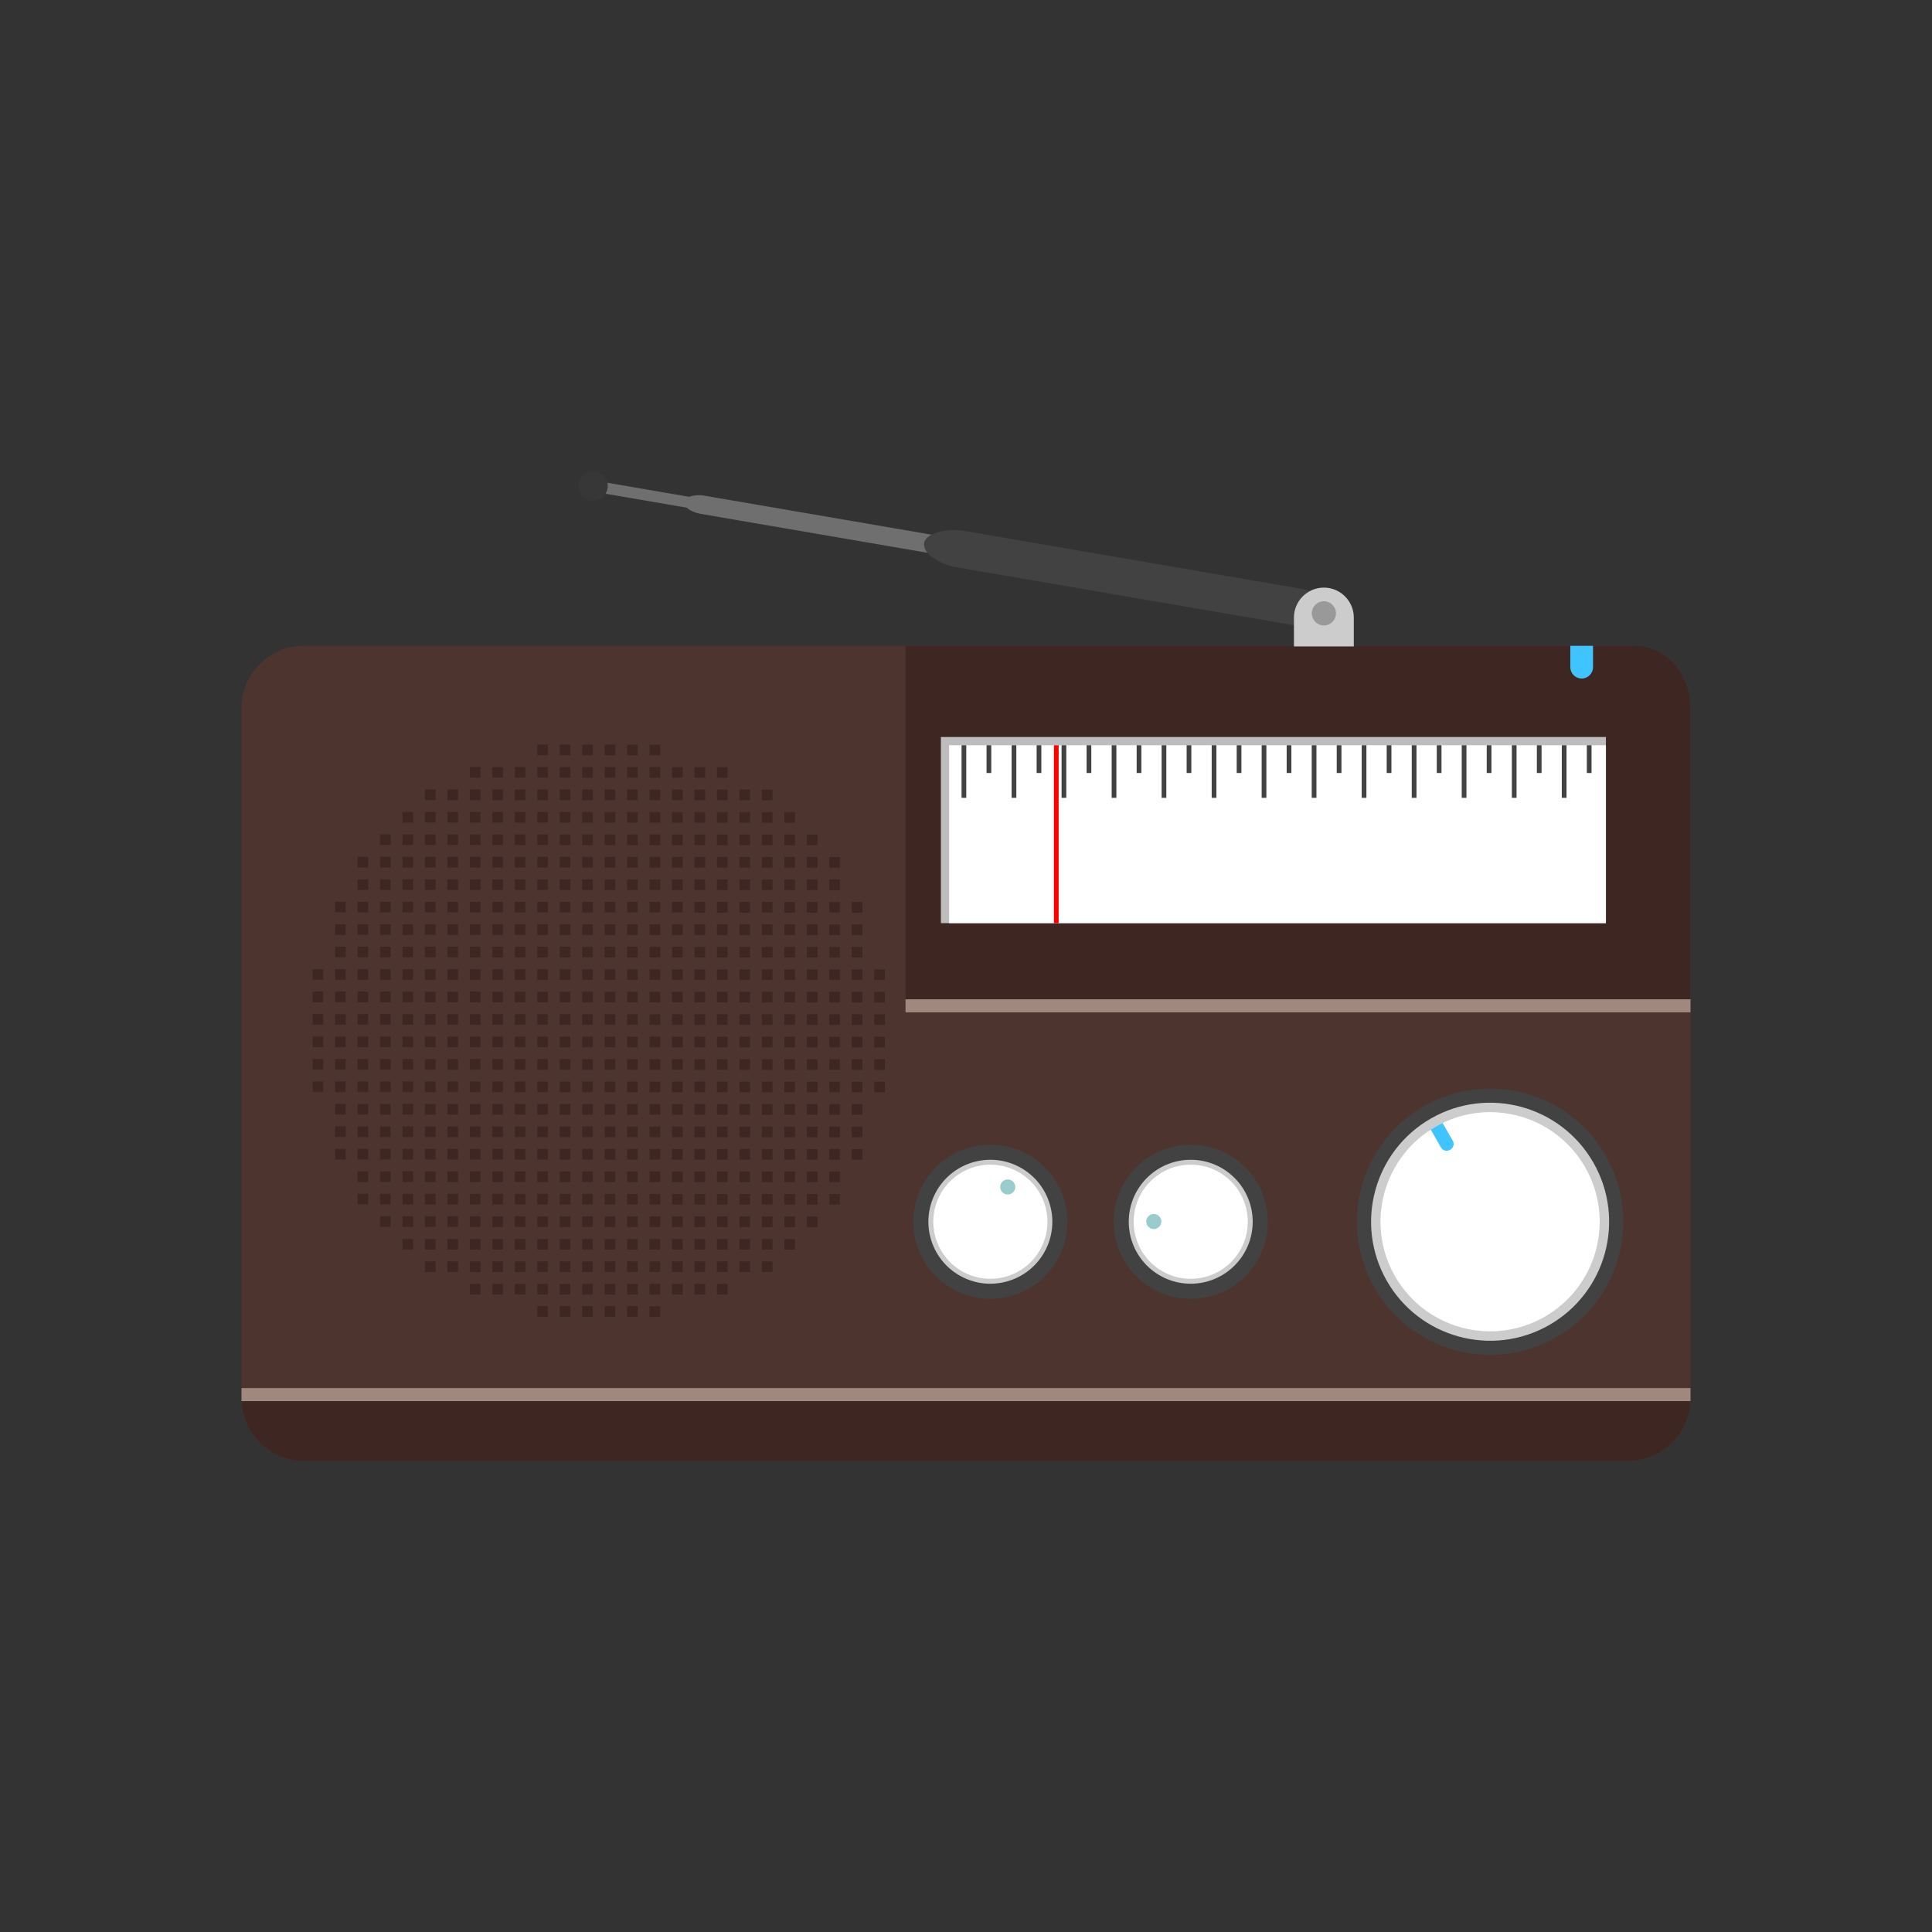 <?xml version="1.0" encoding="UTF-8"?>
<!DOCTYPE svg PUBLIC "-//W3C//DTD SVG 1.1//EN" "http://www.w3.org/Graphics/SVG/1.1/DTD/svg11.dtd">
<!-- Creator: CorelDRAW -->
<svg xmlns="http://www.w3.org/2000/svg" xml:space="preserve" width="2048px" height="2048px" style="shape-rendering:geometricPrecision; text-rendering:geometricPrecision; image-rendering:optimizeQuality; fill-rule:evenodd; clip-rule:evenodd"
viewBox="0 0 2048 2048"
 xmlns:xlink="http://www.w3.org/1999/xlink">
 <rect x="0" y="0" width="2048" height="2048" fill="#333333" stroke="none"/>
 <defs>
  <style type="text/css">
   <![CDATA[
    .fil0 {fill:none}
    .fil14 {fill:#373737}
    .fil2 {fill:#3E2723}
    .fil3 {fill:#40C4FF}
    .fil4 {fill:#424242}
    .fil1 {fill:#4E342E}
    .fil13 {fill:#6F6F6F}
    .fil15 {fill:#999999}
    .fil11 {fill:#99CCCC}
    .fil10 {fill:#A1887F}
    .fil7 {fill:#BDBDBD}
    .fil5 {fill:#CCCCCC}
    .fil6 {fill:white}
    .fil12 {fill:#3E2723;fill-rule:nonzero}
    .fil9 {fill:#424242;fill-rule:nonzero}
    .fil8 {fill:red;fill-rule:nonzero}
   ]]>
  </style>
 </defs>
 <g id="Layer_x0020_1">
  <rect class="fil0" width="2048" height="2048"/>
  <rect class="fil0" x="255.999" y="255.999" width="1536" height="1536"/>
  <path class="fil1" d="M322.003 684.564l1403.99 0c18.183,0 34.693,7.417 46.641,19.365 11.947,11.947 19.364,28.457 19.364,46.641l0 731.989c0,18.184 -7.417,34.695 -19.364,46.642 -11.948,11.948 -28.457,19.365 -46.641,19.365l-1403.99 0c-18.185,0 -34.694,-7.417 -46.639,-19.365 -11.947,-11.947 -19.364,-28.457 -19.364,-46.642l0 -731.989c0,-18.183 7.417,-34.694 19.364,-46.641 11.946,-11.948 28.454,-19.365 46.639,-19.365z"/>
  <path class="fil2" d="M1791.95 1485.25c-0.692,17.12 -7.955,32.597 -19.31,43.952 -11.948,11.948 -28.457,19.365 -46.641,19.365l-1403.99 0c-18.185,0 -34.694,-7.417 -46.639,-19.365 -11.355,-11.355 -18.618,-26.832 -19.31,-43.952l1535.89 0z"/>
  <path class="fil2" d="M959.907 684.564l772.873 0c16.315,0 31.127,7.417 41.848,19.365 10.719,11.947 17.374,28.457 17.374,46.641l0 308.743 -832.094 0 0 -374.749z"/>
  <path class="fil3" d="M1664.61 684.564l24.073 0 0 22.66c0,6.62 -5.417,12.035 -12.037,12.035l0 0c-6.62,0 -12.037,-5.415 -12.037,-12.035l0 -22.66z"/>
  <path class="fil4" d="M1443.42 1257.84c9.911,-36.211 33.6,-66.757 66.219,-85.359 32.617,-18.601 70.969,-23.439 107.182,-13.528 36.209,9.909 66.757,33.6 85.358,66.216 18.601,32.617 23.438,70.97 13.528,107.18 -9.908,36.211 -33.599,66.758 -66.216,85.359 -32.617,18.602 -70.969,23.438 -107.182,13.53 -36.21,-9.909 -66.757,-33.599 -85.358,-66.216 -18.602,-32.618 -23.439,-70.97 -13.531,-107.182z"/>
  <path class="fil5" d="M1457.89 1261.8c8.522,-31.141 28.923,-59.034 59.181,-76.29 30.258,-17.256 64.651,-20.613 95.791,-12.091 31.14,8.522 59.033,28.923 76.289,59.18 17.257,30.259 20.613,64.652 12.092,95.792 -8.522,31.14 -28.923,59.033 -59.18,76.289 -30.258,17.256 -64.652,20.613 -95.792,12.091 -31.14,-8.52 -59.033,-28.922 -76.289,-59.179 -17.256,-30.259 -20.613,-64.652 -12.092,-95.792z"/>
  <path class="fil6" d="M1467.53 1264.44c-8.159,29.818 -4.183,61.342 11.133,88.2 15.318,26.858 40.424,46.329 70.243,54.489 29.817,8.158 61.341,4.183 88.199,-11.133 26.858,-15.318 46.33,-40.426 54.489,-70.243 8.158,-29.817 4.185,-61.341 -11.132,-88.199 -15.318,-26.857 -40.426,-46.329 -70.243,-54.489 -29.817,-8.159 -61.341,-4.185 -88.199,11.132 -26.858,15.318 -46.33,40.426 -54.49,70.243z"/>
  <path class="fil3" d="M1529.24 1190.41c-2.44,1.175 -4.848,2.437 -7.219,3.789 -1.812,1.033 -3.589,2.114 -5.333,3.235l10.824 18.979c1.861,3.265 6.054,4.413 9.319,2.55l0.626 -0.357c3.265,-1.861 4.411,-6.054 2.55,-9.319l-10.767 -18.878z"/>
  <rect class="fil7" x="997.388" y="781.248" width="704.947" height="197.327"/>
  <rect class="fil6" x="1006.12" y="789.975" width="696.22" height="188.6"/>
  <polygon class="fil8" points="1122.2,789.975 1122.2,978.575 1117.2,978.575 1117.2,789.975 "/>
  <polygon class="fil9" points="1024.28,789.975 1024.28,845.744 1019.28,845.744 1019.28,789.975 "/>
  <polygon class="fil9" points="1050.79,789.975 1050.79,819.409 1045.79,819.409 1045.79,789.975 "/>
  <polygon class="fil9" points="1077.36,789.975 1077.36,845.744 1072.36,845.744 1072.36,789.975 "/>
  <polygon class="fil9" points="1103.87,789.975 1103.87,819.409 1098.87,819.409 1098.87,789.975 "/>
  <polygon class="fil9" points="1130.32,789.975 1130.32,845.744 1125.32,845.744 1125.32,789.975 "/>
  <polygon class="fil9" points="1156.84,789.975 1156.84,819.409 1151.84,819.409 1151.84,789.975 "/>
  <polygon class="fil9" points="1183.4,789.975 1183.4,845.744 1178.4,845.744 1178.4,789.975 "/>
  <line class="fil0" x1="1286.94" y1="789.975" x2="1286.94" y2= "845.744" />
  <polygon class="fil9" points="1289.44,789.975 1289.44,845.744 1284.44,845.744 1284.44,789.975 "/>
  <line class="fil0" x1="1392.98" y1="789.975" x2="1392.98" y2= "845.744" />
  <polygon class="fil9" points="1395.48,789.975 1395.48,845.744 1390.48,845.744 1390.48,789.975 "/>
  <line class="fil0" x1="1499.02" y1="789.975" x2="1499.02" y2= "845.744" />
  <polygon class="fil9" points="1501.52,789.975 1501.52,845.744 1496.52,845.744 1496.52,789.975 "/>
  <polygon class="fil9" points="1209.91,789.975 1209.91,819.409 1204.91,819.409 1204.91,789.975 "/>
  <line class="fil0" x1="1313.45" y1="789.975" x2="1313.45" y2= "819.409" />
  <polygon class="fil9" points="1315.95,789.975 1315.95,819.409 1310.95,819.409 1310.95,789.975 "/>
  <line class="fil0" x1="1419.49" y1="789.975" x2="1419.49" y2= "819.409" />
  <polygon class="fil9" points="1422,789.975 1422,819.409 1416.99,819.409 1416.99,789.975 "/>
  <line class="fil0" x1="1525.54" y1="789.975" x2="1525.54" y2= "819.409" />
  <polygon class="fil9" points="1528.04,789.975 1528.04,819.409 1523.04,819.409 1523.04,789.975 "/>
  <line class="fil0" x1="1233.86" y1="789.975" x2="1233.86" y2= "845.744" />
  <polygon class="fil9" points="1236.36,789.975 1236.36,845.744 1231.36,845.744 1231.36,789.975 "/>
  <line class="fil0" x1="1339.91" y1="789.975" x2="1339.91" y2= "845.744" />
  <polygon class="fil9" points="1342.41,789.975 1342.41,845.744 1337.41,845.744 1337.41,789.975 "/>
  <line class="fil0" x1="1445.95" y1="789.975" x2="1445.95" y2= "845.744" />
  <polygon class="fil9" points="1448.45,789.975 1448.45,845.744 1443.45,845.744 1443.45,789.975 "/>
  <polygon class="fil9" points="1554.49,789.975 1554.49,845.744 1549.49,845.744 1549.49,789.975 "/>
  <line class="fil0" x1="1260.38" y1="789.975" x2="1260.38" y2= "819.409" />
  <polygon class="fil9" points="1262.88,789.975 1262.88,819.409 1257.88,819.409 1257.88,789.975 "/>
  <line class="fil0" x1="1366.42" y1="789.975" x2="1366.42" y2= "819.409" />
  <polygon class="fil9" points="1368.92,789.975 1368.92,819.409 1363.92,819.409 1363.92,789.975 "/>
  <line class="fil0" x1="1472.46" y1="789.975" x2="1472.46" y2= "819.409" />
  <polygon class="fil9" points="1474.96,789.975 1474.96,819.409 1469.96,819.409 1469.96,789.975 "/>
  <line class="fil0" x1="1578.5" y1="789.975" x2="1578.5" y2= "819.409" />
  <polygon class="fil9" points="1581,789.975 1581,819.409 1576,819.409 1576,789.975 "/>
  <line class="fil0" x1="1605.11" y1="789.975" x2="1605.11" y2= "845.744" />
  <polygon class="fil9" points="1607.61,789.975 1607.61,845.744 1602.61,845.744 1602.61,789.975 "/>
  <line class="fil0" x1="1631.63" y1="789.975" x2="1631.63" y2= "819.409" />
  <polygon class="fil9" points="1634.13,789.975 1634.13,819.409 1629.13,819.409 1629.13,789.975 "/>
  <line class="fil0" x1="1658.08" y1="789.975" x2="1658.08" y2= "845.744" />
  <polygon class="fil9" points="1660.58,789.975 1660.58,845.744 1655.58,845.744 1655.58,789.975 "/>
  <line class="fil0" x1="1684.59" y1="789.975" x2="1684.59" y2= "819.409" />
  <polygon class="fil9" points="1687.09,789.975 1687.09,819.409 1682.09,819.409 1682.09,789.975 "/>
  <rect class="fil10" x="959.907" y="1059.31" width="832.094" height="13.819"/>
  <path class="fil4" d="M1204.46 1237.33c15.358,-15.359 36.037,-23.929 57.761,-23.929 21.725,0 42.404,8.57 57.762,23.929 15.358,15.358 23.928,36.038 23.928,57.761 0,21.724 -8.569,42.403 -23.927,57.762 -15.359,15.36 -36.038,23.928 -57.763,23.928 -21.724,0 -42.404,-8.569 -57.762,-23.928 -15.358,-15.359 -23.927,-36.038 -23.927,-57.762 0,-21.724 8.569,-42.403 23.928,-57.761z"/>
  <path class="fil5" d="M1215.77 1248.65c11.887,-11.888 28.311,-19.242 46.448,-19.242 18.138,0 34.561,7.355 46.449,19.242 11.887,11.887 19.241,28.311 19.241,46.448 0,18.138 -7.355,34.561 -19.241,46.449 -11.888,11.888 -28.311,19.241 -46.449,19.241 -18.137,0 -34.561,-7.354 -46.448,-19.241 -11.888,-11.888 -19.241,-28.311 -19.241,-46.449 0,-18.137 7.354,-34.561 19.241,-46.448z"/>
  <path class="fil6" d="M1219.45 1252.33c-11.382,11.382 -17.716,26.667 -17.716,42.768 0,16.1 6.334,31.383 17.716,42.767 11.382,11.382 26.667,17.716 42.768,17.716 16.1,0 31.384,-6.334 42.767,-17.716 11.381,-11.383 17.716,-26.667 17.716,-42.767 0,-16.101 -6.334,-31.386 -17.716,-42.768 -11.382,-11.382 -26.667,-17.716 -42.767,-17.716 -16.101,0 -31.386,6.334 -42.768,17.716z"/>
  <circle class="fil11" cx="1223.07" cy="1294.87" r="8.001"/>
  <path class="fil4" d="M992.063 1237.33c15.358,-15.359 36.037,-23.929 57.761,-23.929 21.725,0 42.404,8.57 57.762,23.929 15.358,15.358 23.928,36.038 23.928,57.761 0,21.724 -8.569,42.403 -23.927,57.762 -15.359,15.36 -36.038,23.928 -57.763,23.928 -21.724,0 -42.404,-8.569 -57.762,-23.928 -15.358,-15.359 -23.927,-36.038 -23.927,-57.762 0,-21.724 8.569,-42.403 23.928,-57.761z"/>
  <path class="fil5" d="M1112.03 1273.99c5.401,15.92 4.73,33.902 -3.294,50.169 -8.026,16.266 -21.887,27.741 -37.807,33.142 -15.92,5.401 -33.902,4.729 -50.169,-3.295 -16.266,-8.026 -27.741,-21.886 -33.142,-37.806 -5.401,-15.92 -4.73,-33.902 3.295,-50.169 8.024,-16.266 21.886,-27.742 37.806,-33.143 15.92,-5.401 33.902,-4.729 50.169,3.295 16.266,8.026 27.741,21.887 33.142,37.807z"/>
  <path class="fil6" d="M1107.1 1275.66c-5.172,-15.243 -16.077,-27.686 -30.516,-34.809 -14.438,-7.123 -30.947,-8.205 -46.192,-3.034 -15.243,5.172 -27.686,16.077 -34.809,30.515 -7.123,14.439 -8.205,30.948 -3.033,46.192 5.172,15.243 16.076,27.686 30.515,34.809 14.438,7.123 30.947,8.206 46.192,3.034 15.243,-5.171 27.686,-16.076 34.809,-30.515 7.123,-14.438 8.205,-30.947 3.034,-46.192z"/>
  <circle class="fil11" transform="matrix(-0.745 1.51 -1.51 -0.745 1068.25 1258.24)" r="4.75"/>
  <rect class="fil10" x="255.999" y="1471.43" width="1536" height="13.819"/>
  <path class="fil12" d="M688.563 1396.06l0 0 0 -11.316 11.319 0 0 11.316 -11.319 0zm238.135 -368.511l0 0 11.315 0 0 11.315 -11.315 0 0 -11.315zm0 23.816l0 0 11.315 0 0 11.315 -11.315 0 0 -11.315zm0 23.803l0 0 11.315 0 0 11.328 -11.315 0 0 -11.328zm0 23.819l0 0 11.315 0 0 11.313 -11.315 0 0 -11.313zm0 23.813l0 0 11.315 0 0 11.306 -11.315 0 0 -11.306zm0 23.829l0 0 11.315 0 0 11.306 -11.315 0 0 -11.306zm-23.817 -190.506l0 0 11.315 0 0 11.306 -11.315 0 0 -11.306zm0 23.803l0 0 11.315 0 0 11.319 -11.315 0 0 -11.319zm0 23.806l0 0 11.315 0 0 11.329 -11.315 0 0 -11.329zm0 23.817l0 0 11.315 0 0 11.315 -11.315 0 0 -11.315zm0 23.816l0 0 11.315 0 0 11.315 -11.315 0 0 -11.315zm0 23.803l0 0 11.315 0 0 11.328 -11.315 0 0 -11.328zm0 23.819l0 0 11.315 0 0 11.313 -11.315 0 0 -11.313zm0 23.813l0 0 11.315 0 0 11.306 -11.315 0 0 -11.306zm0 23.829l0 0 11.315 0 0 11.306 -11.315 0 0 -11.306zm0 23.806l0 0 11.315 0 0 11.315 -11.315 0 0 -11.315zm0 23.803l0 0 11.315 0 0 11.329 -11.315 0 0 -11.329zm0 23.817l0 0 11.315 0 0 11.315 -11.315 0 0 -11.315zm-452.451 119.071l0 0 11.322 0 0 11.315 -11.322 0 0 -11.315zm23.817 0l0 0 11.315 0 0 11.315 -11.315 0 0 -11.315zm23.816 0l0 0 11.309 0 0 11.315 -11.309 0 0 -11.315zm23.81 0l0 0 11.319 0 0 11.315 -11.319 0 0 -11.315zm23.81 0l0 0 11.321 0 0 11.315 -11.321 0 0 -11.315zm23.819 0l0 0 11.315 0 0 11.315 -11.315 0 0 -11.315zm23.809 0l0 0 11.316 0 0 11.315 -11.316 0 0 -11.315zm23.817 0l0 0 11.315 0 0 11.315 -11.315 0 0 -11.315zm23.81 0l0 0 11.315 0 0 11.315 -11.315 0 0 -11.315zm23.809 0l0 0 11.322 0 0 11.315 -11.322 0 0 -11.315zm23.817 0l0 0 11.319 0 0 11.315 -11.319 0 0 -11.315zm23.819 0l0 0 11.308 0 0 11.315 -11.308 0 0 -11.315zm23.809 0l0 0 11.316 0 0 11.315 -11.316 0 0 -11.315zm23.81 0l0 0 11.322 0 0 11.315 -11.322 0 0 -11.315zm23.817 0l0 0 11.315 0 0 11.315 -11.315 0 0 -11.315zm23.809 0l0 0 11.319 0 0 11.315 -11.319 0 0 -11.315zm35.132 -12.517l0 0 -11.313 0 0 -11.298 11.313 0 0 11.298zm-23.813 0l0 0 -11.319 0 0 -11.298 11.319 0 0 11.298zm-23.812 0l0 0 -11.315 0 0 -11.298 11.315 0 0 11.298zm-23.81 0l0 0 -11.322 0 0 -11.298 11.322 0 0 11.298zm-23.816 0l0 0 -11.316 0 0 -11.298 11.316 0 0 11.298zm-23.817 0l0 0 -11.308 0 0 -11.298 11.308 0 0 11.298zm-23.809 0l0 0 -11.319 0 0 -11.298 11.319 0 0 11.298zm-23.813 0l0 0 -11.322 0 0 -11.298 11.322 0 0 11.298zm-23.816 0l0 0 -11.315 0 0 -11.298 11.315 0 0 11.298zm-23.81 0l0 0 -11.315 0 0 -11.298 11.315 0 0 11.298zm-23.816 0l0 0 -11.316 0 0 -11.298 11.316 0 0 11.298zm-23.81 0l0 0 -11.315 0 0 -11.298 11.315 0 0 11.298zm-23.813 0l0 0 -11.321 0 0 -11.298 11.321 0 0 11.298zm-23.812 0l0 0 -11.319 0 0 -11.298 11.319 0 0 11.298zm-23.819 0l0 0 -11.309 0 0 -11.298 11.309 0 0 11.298zm-23.81 0l0 0 -11.315 0 0 -11.298 11.315 0 0 11.298zm-23.81 0l0 0 -11.322 0 0 -11.298 11.322 0 0 11.298zm-23.816 0l0 0 -11.315 0 0 -11.298 11.315 0 0 11.298zm60.126 36.333l0 0 11.309 0 0 11.315 -11.309 0 0 -11.315zm23.81 0l0 0 11.319 0 0 11.315 -11.319 0 0 -11.315zm23.81 0l0 0 11.321 0 0 11.315 -11.321 0 0 -11.315zm23.819 0l0 0 11.315 0 0 11.315 -11.315 0 0 -11.315zm23.809 0l0 0 11.316 0 0 11.315 -11.316 0 0 -11.315zm23.817 0l0 0 11.315 0 0 11.315 -11.315 0 0 -11.315zm23.81 0l0 0 11.315 0 0 11.315 -11.315 0 0 -11.315zm23.809 0l0 0 11.322 0 0 11.315 -11.322 0 0 -11.315zm23.817 0l0 0 11.319 0 0 11.315 -11.319 0 0 -11.315zm23.819 0l0 0 11.308 0 0 11.315 -11.308 0 0 -11.315zm23.809 0l0 0 11.316 0 0 11.315 -11.316 0 0 -11.315zm23.81 0l0 0 11.322 0 0 11.315 -11.322 0 0 -11.315zm119.065 -452.464l0 0 11.322 0 0 11.329 -11.322 0 0 -11.329zm0 23.83l0 0 11.322 0 0 11.302 -11.322 0 0 -11.302zm0 23.816l0 0 11.322 0 0 11.306 -11.322 0 0 -11.306zm0 23.803l0 0 11.322 0 0 11.319 -11.322 0 0 -11.319zm0 23.806l0 0 11.322 0 0 11.329 -11.322 0 0 -11.329zm0 23.817l0 0 11.322 0 0 11.315 -11.322 0 0 -11.315zm0 23.816l0 0 11.322 0 0 11.315 -11.322 0 0 -11.315zm0 23.803l0 0 11.322 0 0 11.328 -11.322 0 0 -11.328zm0 23.819l0 0 11.322 0 0 11.313 -11.322 0 0 -11.313zm0 23.813l0 0 11.322 0 0 11.306 -11.322 0 0 -11.306zm0 23.829l0 0 11.322 0 0 11.306 -11.322 0 0 -11.306zm0 23.806l0 0 11.322 0 0 11.315 -11.322 0 0 -11.315zm0 23.803l0 0 11.322 0 0 11.329 -11.322 0 0 -11.329zm0 23.817l0 0 11.322 0 0 11.315 -11.322 0 0 -11.315zm0 23.816l0 0 11.322 0 0 11.315 -11.322 0 0 -11.315zm0 23.806l0 0 11.322 0 0 11.324 -11.322 0 0 -11.324zm-23.81 -381.003l0 0 11.315 0 0 11.315 -11.315 0 0 -11.315zm0 23.803l0 0 11.315 0 0 11.329 -11.315 0 0 -11.329zm0 23.83l0 0 11.315 0 0 11.302 -11.315 0 0 -11.302zm0 23.816l0 0 11.315 0 0 11.306 -11.315 0 0 -11.306zm0 23.803l0 0 11.315 0 0 11.319 -11.315 0 0 -11.319zm0 23.806l0 0 11.315 0 0 11.329 -11.315 0 0 -11.329zm0 23.817l0 0 11.315 0 0 11.315 -11.315 0 0 -11.315zm0 23.816l0 0 11.315 0 0 11.315 -11.315 0 0 -11.315zm0 23.803l0 0 11.315 0 0 11.328 -11.315 0 0 -11.328zm0 23.819l0 0 11.315 0 0 11.313 -11.315 0 0 -11.313zm0 23.813l0 0 11.315 0 0 11.306 -11.315 0 0 -11.306zm0 23.829l0 0 11.315 0 0 11.306 -11.315 0 0 -11.306zm0 23.806l0 0 11.315 0 0 11.315 -11.315 0 0 -11.315zm0 23.803l0 0 11.315 0 0 11.329 -11.315 0 0 -11.329zm0 23.817l0 0 11.315 0 0 11.315 -11.315 0 0 -11.315zm0 23.816l0 0 11.315 0 0 11.315 -11.315 0 0 -11.315zm0 23.806l0 0 11.315 0 0 11.324 -11.315 0 0 -11.324zm11.315 23.812l0 0 0 11.319 -11.315 0 0 -11.319 11.315 0zm-35.125 -428.618l0 0 11.313 0 0 11.302 -11.313 0 0 -11.302zm0 23.803l0 0 11.313 0 0 11.315 -11.313 0 0 -11.315zm0 23.803l0 0 11.313 0 0 11.329 -11.313 0 0 -11.329zm0 23.83l0 0 11.313 0 0 11.302 -11.313 0 0 -11.302zm0 23.816l0 0 11.313 0 0 11.306 -11.313 0 0 -11.306zm0 23.803l0 0 11.313 0 0 11.319 -11.313 0 0 -11.319zm0 23.806l0 0 11.313 0 0 11.329 -11.313 0 0 -11.329zm0 23.817l0 0 11.313 0 0 11.315 -11.313 0 0 -11.315zm0 23.816l0 0 11.313 0 0 11.315 -11.313 0 0 -11.315zm0 23.803l0 0 11.313 0 0 11.328 -11.313 0 0 -11.328zm0 23.819l0 0 11.313 0 0 11.313 -11.313 0 0 -11.313zm0 23.813l0 0 11.313 0 0 11.306 -11.313 0 0 -11.306zm0 23.829l0 0 11.313 0 0 11.306 -11.313 0 0 -11.306zm0 23.806l0 0 11.313 0 0 11.315 -11.313 0 0 -11.315zm0 23.803l0 0 11.313 0 0 11.329 -11.313 0 0 -11.329zm0 23.817l0 0 11.313 0 0 11.315 -11.313 0 0 -11.315zm0 23.816l0 0 11.313 0 0 11.315 -11.313 0 0 -11.315zm0 23.806l0 0 11.313 0 0 11.324 -11.313 0 0 -11.324zm11.313 23.812l0 0 0 11.319 -11.313 0 0 -11.319 11.313 0zm-35.132 -452.446l0 0 11.319 0 0 11.315 -11.319 0 0 -11.315zm0 23.829l0 0 11.319 0 0 11.302 -11.319 0 0 -11.302zm0 23.803l0 0 11.319 0 0 11.315 -11.319 0 0 -11.315zm0 23.803l0 0 11.319 0 0 11.329 -11.319 0 0 -11.329zm0 23.83l0 0 11.319 0 0 11.302 -11.319 0 0 -11.302zm0 23.816l0 0 11.319 0 0 11.306 -11.319 0 0 -11.306zm0 23.803l0 0 11.319 0 0 11.319 -11.319 0 0 -11.319zm0 23.806l0 0 11.319 0 0 11.329 -11.319 0 0 -11.329zm0 23.817l0 0 11.319 0 0 11.315 -11.319 0 0 -11.315zm0 23.816l0 0 11.319 0 0 11.315 -11.319 0 0 -11.315zm0 23.803l0 0 11.319 0 0 11.328 -11.319 0 0 -11.328zm0 23.819l0 0 11.319 0 0 11.313 -11.319 0 0 -11.313zm0 23.813l0 0 11.319 0 0 11.306 -11.319 0 0 -11.306zm0 23.829l0 0 11.319 0 0 11.306 -11.319 0 0 -11.306zm0 23.806l0 0 11.319 0 0 11.315 -11.319 0 0 -11.315zm0 23.803l0 0 11.319 0 0 11.329 -11.319 0 0 -11.329zm0 23.817l0 0 11.319 0 0 11.315 -11.319 0 0 -11.315zm0 23.816l0 0 11.319 0 0 11.315 -11.319 0 0 -11.315zm0 23.806l0 0 11.319 0 0 11.324 -11.319 0 0 -11.324zm11.319 23.812l0 0 0 11.319 -11.319 0 0 -11.319 11.319 0zm-35.127 -452.446l0 0 11.315 0 0 11.315 -11.315 0 0 -11.315zm0 23.829l0 0 11.315 0 0 11.302 -11.315 0 0 -11.302zm0 23.803l0 0 11.315 0 0 11.315 -11.315 0 0 -11.315zm0 23.803l0 0 11.315 0 0 11.329 -11.315 0 0 -11.329zm0 23.83l0 0 11.315 0 0 11.302 -11.315 0 0 -11.302zm0 23.816l0 0 11.315 0 0 11.306 -11.315 0 0 -11.306zm0 23.803l0 0 11.315 0 0 11.319 -11.315 0 0 -11.319zm0 23.806l0 0 11.315 0 0 11.329 -11.315 0 0 -11.329zm0 23.817l0 0 11.315 0 0 11.315 -11.315 0 0 -11.315zm0 23.816l0 0 11.315 0 0 11.315 -11.315 0 0 -11.315zm0 23.803l0 0 11.315 0 0 11.328 -11.315 0 0 -11.328zm0 23.819l0 0 11.315 0 0 11.313 -11.315 0 0 -11.313zm0 23.813l0 0 11.315 0 0 11.306 -11.315 0 0 -11.306zm0 23.829l0 0 11.315 0 0 11.306 -11.315 0 0 -11.306zm0 23.806l0 0 11.315 0 0 11.315 -11.315 0 0 -11.315zm0 23.803l0 0 11.315 0 0 11.329 -11.315 0 0 -11.329zm0 23.817l0 0 11.315 0 0 11.315 -11.315 0 0 -11.315zm0 23.816l0 0 11.315 0 0 11.315 -11.315 0 0 -11.315zm0 23.806l0 0 11.315 0 0 11.324 -11.315 0 0 -11.324zm11.315 23.812l0 0 0 11.319 -11.315 0 0 -11.319 11.315 0zm-35.132 -476.263l0 0 11.322 0 0 11.329 -11.322 0 0 -11.329zm0 23.817l0 0 11.322 0 0 11.315 -11.322 0 0 -11.315zm0 23.829l0 0 11.322 0 0 11.302 -11.322 0 0 -11.302zm0 23.803l0 0 11.322 0 0 11.315 -11.322 0 0 -11.315zm0 23.803l0 0 11.322 0 0 11.329 -11.322 0 0 -11.329zm0 23.83l0 0 11.322 0 0 11.302 -11.322 0 0 -11.302zm0 23.816l0 0 11.322 0 0 11.306 -11.322 0 0 -11.306zm0 23.803l0 0 11.322 0 0 11.319 -11.322 0 0 -11.319zm0 23.806l0 0 11.322 0 0 11.329 -11.322 0 0 -11.329zm0 23.817l0 0 11.322 0 0 11.315 -11.322 0 0 -11.315zm0 23.816l0 0 11.322 0 0 11.315 -11.322 0 0 -11.315zm0 23.803l0 0 11.322 0 0 11.328 -11.322 0 0 -11.328zm0 23.819l0 0 11.322 0 0 11.313 -11.322 0 0 -11.313zm0 23.813l0 0 11.322 0 0 11.306 -11.322 0 0 -11.306zm0 23.829l0 0 11.322 0 0 11.306 -11.322 0 0 -11.306zm0 23.806l0 0 11.322 0 0 11.315 -11.322 0 0 -11.315zm0 23.803l0 0 11.322 0 0 11.329 -11.322 0 0 -11.329zm0 23.817l0 0 11.322 0 0 11.315 -11.322 0 0 -11.315zm0 23.816l0 0 11.322 0 0 11.315 -11.322 0 0 -11.315zm0 23.806l0 0 11.322 0 0 11.324 -11.322 0 0 -11.324zm11.322 23.812l0 0 0 11.319 -11.322 0 0 -11.319 11.322 0zm-35.132 -476.263l0 0 11.316 0 0 11.329 -11.316 0 0 -11.329zm0 23.817l0 0 11.316 0 0 11.315 -11.316 0 0 -11.315zm0 23.829l0 0 11.316 0 0 11.302 -11.316 0 0 -11.302zm0 23.803l0 0 11.316 0 0 11.315 -11.316 0 0 -11.315zm0 23.803l0 0 11.316 0 0 11.329 -11.316 0 0 -11.329zm0 23.83l0 0 11.316 0 0 11.302 -11.316 0 0 -11.302zm0 23.816l0 0 11.316 0 0 11.306 -11.316 0 0 -11.306zm0 23.803l0 0 11.316 0 0 11.319 -11.316 0 0 -11.319zm0 23.806l0 0 11.316 0 0 11.329 -11.316 0 0 -11.329zm0 23.817l0 0 11.316 0 0 11.315 -11.316 0 0 -11.315zm0 23.816l0 0 11.316 0 0 11.315 -11.316 0 0 -11.315zm0 23.803l0 0 11.316 0 0 11.328 -11.316 0 0 -11.328zm0 23.819l0 0 11.316 0 0 11.313 -11.316 0 0 -11.313zm0 23.813l0 0 11.316 0 0 11.306 -11.316 0 0 -11.306zm0 23.829l0 0 11.316 0 0 11.306 -11.316 0 0 -11.306zm0 23.806l0 0 11.316 0 0 11.315 -11.316 0 0 -11.315zm0 23.803l0 0 11.316 0 0 11.329 -11.316 0 0 -11.329zm0 23.817l0 0 11.316 0 0 11.315 -11.316 0 0 -11.315zm0 23.816l0 0 11.316 0 0 11.315 -11.316 0 0 -11.315zm0 23.806l0 0 11.316 0 0 11.324 -11.316 0 0 -11.324zm11.316 23.812l0 0 0 11.319 -11.316 0 0 -11.319 11.316 0zm-35.125 -476.263l0 0 11.308 0 0 11.329 -11.308 0 0 -11.329zm0 23.817l0 0 11.308 0 0 11.315 -11.308 0 0 -11.315zm0 23.829l0 0 11.308 0 0 11.302 -11.308 0 0 -11.302zm0 23.803l0 0 11.308 0 0 11.315 -11.308 0 0 -11.315zm0 23.803l0 0 11.308 0 0 11.329 -11.308 0 0 -11.329zm0 23.83l0 0 11.308 0 0 11.302 -11.308 0 0 -11.302zm0 23.816l0 0 11.308 0 0 11.306 -11.308 0 0 -11.306zm0 23.803l0 0 11.308 0 0 11.319 -11.308 0 0 -11.319zm0 23.806l0 0 11.308 0 0 11.329 -11.308 0 0 -11.329zm0 23.817l0 0 11.308 0 0 11.315 -11.308 0 0 -11.315zm0 23.816l0 0 11.308 0 0 11.315 -11.308 0 0 -11.315zm0 23.803l0 0 11.308 0 0 11.328 -11.308 0 0 -11.328zm0 23.819l0 0 11.308 0 0 11.313 -11.308 0 0 -11.313zm0 23.813l0 0 11.308 0 0 11.306 -11.308 0 0 -11.306zm0 23.829l0 0 11.308 0 0 11.306 -11.308 0 0 -11.306zm0 23.806l0 0 11.308 0 0 11.315 -11.308 0 0 -11.315zm0 23.803l0 0 11.308 0 0 11.329 -11.308 0 0 -11.329zm0 23.817l0 0 11.308 0 0 11.315 -11.308 0 0 -11.315zm0 23.816l0 0 11.308 0 0 11.315 -11.308 0 0 -11.315zm0 23.806l0 0 11.308 0 0 11.324 -11.308 0 0 -11.324zm11.308 23.812l0 0 0 11.319 -11.308 0 0 -11.319 11.308 0zm-35.127 -500.066l0 0 11.319 0 0 11.326 -11.319 0 0 -11.326zm0 23.803l0 0 11.319 0 0 11.329 -11.319 0 0 -11.329zm0 23.817l0 0 11.319 0 0 11.315 -11.319 0 0 -11.315zm0 23.829l0 0 11.319 0 0 11.302 -11.319 0 0 -11.302zm0 23.803l0 0 11.319 0 0 11.315 -11.319 0 0 -11.315zm0 23.803l0 0 11.319 0 0 11.329 -11.319 0 0 -11.329zm0 23.83l0 0 11.319 0 0 11.302 -11.319 0 0 -11.302zm0 23.816l0 0 11.319 0 0 11.306 -11.319 0 0 -11.306zm0 23.803l0 0 11.319 0 0 11.319 -11.319 0 0 -11.319zm0 23.806l0 0 11.319 0 0 11.329 -11.319 0 0 -11.329zm0 23.817l0 0 11.319 0 0 11.315 -11.319 0 0 -11.315zm0 23.816l0 0 11.319 0 0 11.315 -11.319 0 0 -11.315zm0 23.803l0 0 11.319 0 0 11.328 -11.319 0 0 -11.328zm0 23.819l0 0 11.319 0 0 11.313 -11.319 0 0 -11.313zm0 23.813l0 0 11.319 0 0 11.306 -11.319 0 0 -11.306zm0 23.829l0 0 11.319 0 0 11.306 -11.319 0 0 -11.306zm0 23.806l0 0 11.319 0 0 11.315 -11.319 0 0 -11.315zm0 23.803l0 0 11.319 0 0 11.329 -11.319 0 0 -11.329zm0 23.817l0 0 11.319 0 0 11.315 -11.319 0 0 -11.315zm0 23.816l0 0 11.319 0 0 11.315 -11.319 0 0 -11.315zm0 23.806l0 0 11.319 0 0 11.324 -11.319 0 0 -11.324zm11.319 23.812l0 0 0 11.319 -11.319 0 0 -11.319 11.319 0zm-35.136 -500.066l0 0 11.322 0 0 11.326 -11.322 0 0 -11.326zm0 23.803l0 0 11.322 0 0 11.329 -11.322 0 0 -11.329zm0 23.817l0 0 11.322 0 0 11.315 -11.322 0 0 -11.315zm0 23.829l0 0 11.322 0 0 11.302 -11.322 0 0 -11.302zm0 23.803l0 0 11.322 0 0 11.315 -11.322 0 0 -11.315zm0 23.803l0 0 11.322 0 0 11.329 -11.322 0 0 -11.329zm0 23.83l0 0 11.322 0 0 11.302 -11.322 0 0 -11.302zm0 23.816l0 0 11.322 0 0 11.306 -11.322 0 0 -11.306zm0 23.803l0 0 11.322 0 0 11.319 -11.322 0 0 -11.319zm0 23.806l0 0 11.322 0 0 11.329 -11.322 0 0 -11.329zm0 23.817l0 0 11.322 0 0 11.315 -11.322 0 0 -11.315zm0 23.816l0 0 11.322 0 0 11.315 -11.322 0 0 -11.315zm0 23.803l0 0 11.322 0 0 11.328 -11.322 0 0 -11.328zm0 23.819l0 0 11.322 0 0 11.313 -11.322 0 0 -11.313zm0 23.813l0 0 11.322 0 0 11.306 -11.322 0 0 -11.306zm0 23.829l0 0 11.322 0 0 11.306 -11.322 0 0 -11.306zm0 23.806l0 0 11.322 0 0 11.315 -11.322 0 0 -11.315zm0 23.803l0 0 11.322 0 0 11.329 -11.322 0 0 -11.329zm0 23.817l0 0 11.322 0 0 11.315 -11.322 0 0 -11.315zm0 23.816l0 0 11.322 0 0 11.315 -11.322 0 0 -11.315zm0 23.806l0 0 11.322 0 0 11.324 -11.322 0 0 -11.324zm11.322 23.812l0 0 0 11.319 -11.322 0 0 -11.319 11.322 0zm-35.131 -500.066l0 0 11.315 0 0 11.326 -11.315 0 0 -11.326zm0 23.803l0 0 11.315 0 0 11.329 -11.315 0 0 -11.329zm0 23.817l0 0 11.315 0 0 11.315 -11.315 0 0 -11.315zm0 23.829l0 0 11.315 0 0 11.302 -11.315 0 0 -11.302zm0 23.803l0 0 11.315 0 0 11.315 -11.315 0 0 -11.315zm0 23.803l0 0 11.315 0 0 11.329 -11.315 0 0 -11.329zm0 23.83l0 0 11.315 0 0 11.302 -11.315 0 0 -11.302zm0 23.816l0 0 11.315 0 0 11.306 -11.315 0 0 -11.306zm0 23.803l0 0 11.315 0 0 11.319 -11.315 0 0 -11.319zm0 23.806l0 0 11.315 0 0 11.329 -11.315 0 0 -11.329zm0 23.817l0 0 11.315 0 0 11.315 -11.315 0 0 -11.315zm0 23.816l0 0 11.315 0 0 11.315 -11.315 0 0 -11.315zm0 23.803l0 0 11.315 0 0 11.328 -11.315 0 0 -11.328zm0 23.819l0 0 11.315 0 0 11.313 -11.315 0 0 -11.313zm0 23.813l0 0 11.315 0 0 11.306 -11.315 0 0 -11.306zm0 23.829l0 0 11.315 0 0 11.306 -11.315 0 0 -11.306zm0 23.806l0 0 11.315 0 0 11.315 -11.315 0 0 -11.315zm0 23.803l0 0 11.315 0 0 11.329 -11.315 0 0 -11.329zm0 23.817l0 0 11.315 0 0 11.315 -11.315 0 0 -11.315zm0 23.816l0 0 11.315 0 0 11.315 -11.315 0 0 -11.315zm0 23.806l0 0 11.315 0 0 11.324 -11.315 0 0 -11.324zm11.315 23.812l0 0 0 11.319 -11.315 0 0 -11.319 11.315 0zm-35.125 -500.066l0 0 11.315 0 0 11.326 -11.315 0 0 -11.326zm0 23.803l0 0 11.315 0 0 11.329 -11.315 0 0 -11.329zm0 23.817l0 0 11.315 0 0 11.315 -11.315 0 0 -11.315zm0 23.829l0 0 11.315 0 0 11.302 -11.315 0 0 -11.302zm0 23.803l0 0 11.315 0 0 11.315 -11.315 0 0 -11.315zm0 23.803l0 0 11.315 0 0 11.329 -11.315 0 0 -11.329zm0 23.83l0 0 11.315 0 0 11.302 -11.315 0 0 -11.302zm0 23.816l0 0 11.315 0 0 11.306 -11.315 0 0 -11.306zm0 23.803l0 0 11.315 0 0 11.319 -11.315 0 0 -11.319zm0 23.806l0 0 11.315 0 0 11.329 -11.315 0 0 -11.329zm0 23.817l0 0 11.315 0 0 11.315 -11.315 0 0 -11.315zm0 23.816l0 0 11.315 0 0 11.315 -11.315 0 0 -11.315zm0 23.803l0 0 11.315 0 0 11.328 -11.315 0 0 -11.328zm0 23.819l0 0 11.315 0 0 11.313 -11.315 0 0 -11.313zm0 23.813l0 0 11.315 0 0 11.306 -11.315 0 0 -11.306zm0 23.829l0 0 11.315 0 0 11.306 -11.315 0 0 -11.306zm0 23.806l0 0 11.315 0 0 11.315 -11.315 0 0 -11.315zm0 23.803l0 0 11.315 0 0 11.329 -11.315 0 0 -11.329zm0 23.817l0 0 11.315 0 0 11.315 -11.315 0 0 -11.315zm0 23.816l0 0 11.315 0 0 11.315 -11.315 0 0 -11.315zm0 23.806l0 0 11.315 0 0 11.324 -11.315 0 0 -11.324zm11.315 23.812l0 0 0 11.319 -11.315 0 0 -11.319 11.315 0zm-35.132 -500.066l0 0 11.316 0 0 11.326 -11.316 0 0 -11.326zm0 23.803l0 0 11.316 0 0 11.329 -11.316 0 0 -11.329zm0 23.817l0 0 11.316 0 0 11.315 -11.316 0 0 -11.315zm0 23.829l0 0 11.316 0 0 11.302 -11.316 0 0 -11.302zm0 23.803l0 0 11.316 0 0 11.315 -11.316 0 0 -11.315zm0 23.803l0 0 11.316 0 0 11.329 -11.316 0 0 -11.329zm0 23.83l0 0 11.316 0 0 11.302 -11.316 0 0 -11.302zm0 23.816l0 0 11.316 0 0 11.306 -11.316 0 0 -11.306zm0 23.803l0 0 11.316 0 0 11.319 -11.316 0 0 -11.319zm0 23.806l0 0 11.316 0 0 11.329 -11.316 0 0 -11.329zm0 23.817l0 0 11.316 0 0 11.315 -11.316 0 0 -11.315zm0 23.816l0 0 11.316 0 0 11.315 -11.316 0 0 -11.315zm0 23.803l0 0 11.316 0 0 11.328 -11.316 0 0 -11.328zm0 23.819l0 0 11.316 0 0 11.313 -11.316 0 0 -11.313zm0 23.813l0 0 11.316 0 0 11.306 -11.316 0 0 -11.306zm0 23.829l0 0 11.316 0 0 11.306 -11.316 0 0 -11.306zm0 23.806l0 0 11.316 0 0 11.315 -11.316 0 0 -11.315zm0 23.803l0 0 11.316 0 0 11.329 -11.316 0 0 -11.329zm0 23.817l0 0 11.316 0 0 11.315 -11.316 0 0 -11.315zm0 23.816l0 0 11.316 0 0 11.315 -11.316 0 0 -11.315zm0 23.806l0 0 11.316 0 0 11.324 -11.316 0 0 -11.324zm11.316 23.812l0 0 0 11.319 -11.316 0 0 -11.319 11.316 0zm-35.125 -500.066l0 0 11.315 0 0 11.326 -11.315 0 0 -11.326zm0 23.803l0 0 11.315 0 0 11.329 -11.315 0 0 -11.329zm0 23.817l0 0 11.315 0 0 11.315 -11.315 0 0 -11.315zm0 23.829l0 0 11.315 0 0 11.302 -11.315 0 0 -11.302zm0 23.803l0 0 11.315 0 0 11.315 -11.315 0 0 -11.315zm0 23.803l0 0 11.315 0 0 11.329 -11.315 0 0 -11.329zm0 23.83l0 0 11.315 0 0 11.302 -11.315 0 0 -11.302zm0 23.816l0 0 11.315 0 0 11.306 -11.315 0 0 -11.306zm0 23.803l0 0 11.315 0 0 11.319 -11.315 0 0 -11.319zm0 23.806l0 0 11.315 0 0 11.329 -11.315 0 0 -11.329zm0 23.817l0 0 11.315 0 0 11.315 -11.315 0 0 -11.315zm0 23.816l0 0 11.315 0 0 11.315 -11.315 0 0 -11.315zm0 23.803l0 0 11.315 0 0 11.328 -11.315 0 0 -11.328zm0 23.819l0 0 11.315 0 0 11.313 -11.315 0 0 -11.313zm0 23.813l0 0 11.315 0 0 11.306 -11.315 0 0 -11.306zm0 23.829l0 0 11.315 0 0 11.306 -11.315 0 0 -11.306zm0 23.806l0 0 11.315 0 0 11.315 -11.315 0 0 -11.315zm0 23.803l0 0 11.315 0 0 11.329 -11.315 0 0 -11.329zm0 23.817l0 0 11.315 0 0 11.315 -11.315 0 0 -11.315zm0 23.816l0 0 11.315 0 0 11.315 -11.315 0 0 -11.315zm0 23.806l0 0 11.315 0 0 11.324 -11.315 0 0 -11.324zm11.315 23.812l0 0 0 11.319 -11.315 0 0 -11.319 11.315 0zm-35.134 -476.263l0 0 11.321 0 0 11.329 -11.321 0 0 -11.329zm0 23.817l0 0 11.321 0 0 11.315 -11.321 0 0 -11.315zm0 23.829l0 0 11.321 0 0 11.302 -11.321 0 0 -11.302zm0 23.803l0 0 11.321 0 0 11.315 -11.321 0 0 -11.315zm0 23.803l0 0 11.321 0 0 11.329 -11.321 0 0 -11.329zm0 23.83l0 0 11.321 0 0 11.302 -11.321 0 0 -11.302zm0 23.816l0 0 11.321 0 0 11.306 -11.321 0 0 -11.306zm0 23.803l0 0 11.321 0 0 11.319 -11.321 0 0 -11.319zm0 23.806l0 0 11.321 0 0 11.329 -11.321 0 0 -11.329zm0 23.817l0 0 11.321 0 0 11.315 -11.321 0 0 -11.315zm0 23.816l0 0 11.321 0 0 11.315 -11.321 0 0 -11.315zm0 23.803l0 0 11.321 0 0 11.328 -11.321 0 0 -11.328zm0 23.819l0 0 11.321 0 0 11.313 -11.321 0 0 -11.313zm0 23.813l0 0 11.321 0 0 11.306 -11.321 0 0 -11.306zm0 23.829l0 0 11.321 0 0 11.306 -11.321 0 0 -11.306zm0 23.806l0 0 11.321 0 0 11.315 -11.321 0 0 -11.315zm0 23.803l0 0 11.321 0 0 11.329 -11.321 0 0 -11.329zm0 23.817l0 0 11.321 0 0 11.315 -11.321 0 0 -11.315zm0 23.816l0 0 11.321 0 0 11.315 -11.321 0 0 -11.315zm0 23.806l0 0 11.321 0 0 11.324 -11.321 0 0 -11.324zm11.321 23.812l0 0 0 11.319 -11.321 0 0 -11.319 11.321 0zm-35.131 -476.263l0 0 11.319 0 0 11.329 -11.319 0 0 -11.329zm0 23.817l0 0 11.319 0 0 11.315 -11.319 0 0 -11.315zm0 23.829l0 0 11.319 0 0 11.302 -11.319 0 0 -11.302zm0 23.803l0 0 11.319 0 0 11.315 -11.319 0 0 -11.315zm0 23.803l0 0 11.319 0 0 11.329 -11.319 0 0 -11.329zm0 23.83l0 0 11.319 0 0 11.302 -11.319 0 0 -11.302zm0 23.816l0 0 11.319 0 0 11.306 -11.319 0 0 -11.306zm0 23.803l0 0 11.319 0 0 11.319 -11.319 0 0 -11.319zm0 23.806l0 0 11.319 0 0 11.329 -11.319 0 0 -11.329zm0 23.817l0 0 11.319 0 0 11.315 -11.319 0 0 -11.315zm0 23.816l0 0 11.319 0 0 11.315 -11.319 0 0 -11.315zm0 23.803l0 0 11.319 0 0 11.328 -11.319 0 0 -11.328zm0 23.819l0 0 11.319 0 0 11.313 -11.319 0 0 -11.313zm0 23.813l0 0 11.319 0 0 11.306 -11.319 0 0 -11.306zm0 23.829l0 0 11.319 0 0 11.306 -11.319 0 0 -11.306zm0 23.806l0 0 11.319 0 0 11.315 -11.319 0 0 -11.315zm0 23.803l0 0 11.319 0 0 11.329 -11.319 0 0 -11.329zm0 23.817l0 0 11.319 0 0 11.315 -11.319 0 0 -11.315zm0 23.816l0 0 11.319 0 0 11.315 -11.319 0 0 -11.315zm0 23.806l0 0 11.319 0 0 11.324 -11.319 0 0 -11.324zm11.319 23.812l0 0 0 11.319 -11.319 0 0 -11.319 11.319 0zm-35.128 -476.263l0 0 11.309 0 0 11.329 -11.309 0 0 -11.329zm0 23.817l0 0 11.309 0 0 11.315 -11.309 0 0 -11.315zm0 23.829l0 0 11.309 0 0 11.302 -11.309 0 0 -11.302zm0 23.803l0 0 11.309 0 0 11.315 -11.309 0 0 -11.315zm0 23.803l0 0 11.309 0 0 11.329 -11.309 0 0 -11.329zm0 23.83l0 0 11.309 0 0 11.302 -11.309 0 0 -11.302zm0 23.816l0 0 11.309 0 0 11.306 -11.309 0 0 -11.306zm0 23.803l0 0 11.309 0 0 11.319 -11.309 0 0 -11.319zm0 23.806l0 0 11.309 0 0 11.329 -11.309 0 0 -11.329zm0 23.817l0 0 11.309 0 0 11.315 -11.309 0 0 -11.315zm0 23.816l0 0 11.309 0 0 11.315 -11.309 0 0 -11.315zm0 23.803l0 0 11.309 0 0 11.328 -11.309 0 0 -11.328zm0 23.819l0 0 11.309 0 0 11.313 -11.309 0 0 -11.313zm0 23.813l0 0 11.309 0 0 11.306 -11.309 0 0 -11.306zm0 23.829l0 0 11.309 0 0 11.306 -11.309 0 0 -11.306zm0 23.806l0 0 11.309 0 0 11.315 -11.309 0 0 -11.315zm0 23.803l0 0 11.309 0 0 11.329 -11.309 0 0 -11.329zm0 23.817l0 0 11.309 0 0 11.315 -11.309 0 0 -11.315zm0 23.816l0 0 11.309 0 0 11.315 -11.309 0 0 -11.315zm0 23.806l0 0 11.309 0 0 11.324 -11.309 0 0 -11.324zm11.309 23.812l0 0 0 11.319 -11.309 0 0 -11.319 11.309 0zm-35.125 -452.446l0 0 11.315 0 0 11.315 -11.315 0 0 -11.315zm0 23.829l0 0 11.315 0 0 11.302 -11.315 0 0 -11.302zm0 23.803l0 0 11.315 0 0 11.315 -11.315 0 0 -11.315zm0 23.803l0 0 11.315 0 0 11.329 -11.315 0 0 -11.329zm0 23.83l0 0 11.315 0 0 11.302 -11.315 0 0 -11.302zm0 23.816l0 0 11.315 0 0 11.306 -11.315 0 0 -11.306zm0 23.803l0 0 11.315 0 0 11.319 -11.315 0 0 -11.319zm0 23.806l0 0 11.315 0 0 11.329 -11.315 0 0 -11.329zm0 23.817l0 0 11.315 0 0 11.315 -11.315 0 0 -11.315zm0 23.816l0 0 11.315 0 0 11.315 -11.315 0 0 -11.315zm0 23.803l0 0 11.315 0 0 11.328 -11.315 0 0 -11.328zm0 23.819l0 0 11.315 0 0 11.313 -11.315 0 0 -11.313zm0 23.813l0 0 11.315 0 0 11.306 -11.315 0 0 -11.306zm0 23.829l0 0 11.315 0 0 11.306 -11.315 0 0 -11.306zm0 23.806l0 0 11.315 0 0 11.315 -11.315 0 0 -11.315zm0 23.803l0 0 11.315 0 0 11.329 -11.315 0 0 -11.329zm0 23.817l0 0 11.315 0 0 11.315 -11.315 0 0 -11.315zm0 23.816l0 0 11.315 0 0 11.315 -11.315 0 0 -11.315zm0 23.806l0 0 11.315 0 0 11.324 -11.315 0 0 -11.324zm11.315 23.812l0 0 0 11.319 -11.315 0 0 -11.319 11.315 0zm-35.132 -452.446l0 0 11.322 0 0 11.315 -11.322 0 0 -11.315zm0 23.829l0 0 11.322 0 0 11.302 -11.322 0 0 -11.302zm0 23.803l0 0 11.322 0 0 11.315 -11.322 0 0 -11.315zm0 23.803l0 0 11.322 0 0 11.329 -11.322 0 0 -11.329zm0 23.83l0 0 11.322 0 0 11.302 -11.322 0 0 -11.302zm0 23.816l0 0 11.322 0 0 11.306 -11.322 0 0 -11.306zm0 23.803l0 0 11.322 0 0 11.319 -11.322 0 0 -11.319zm0 23.806l0 0 11.322 0 0 11.329 -11.322 0 0 -11.329zm0 23.817l0 0 11.322 0 0 11.315 -11.322 0 0 -11.315zm0 23.816l0 0 11.322 0 0 11.315 -11.322 0 0 -11.315zm0 23.803l0 0 11.322 0 0 11.328 -11.322 0 0 -11.328zm0 23.819l0 0 11.322 0 0 11.313 -11.322 0 0 -11.313zm0 23.813l0 0 11.322 0 0 11.306 -11.322 0 0 -11.306zm0 23.829l0 0 11.322 0 0 11.306 -11.322 0 0 -11.306zm0 23.806l0 0 11.322 0 0 11.315 -11.322 0 0 -11.315zm0 23.803l0 0 11.322 0 0 11.329 -11.322 0 0 -11.329zm0 23.817l0 0 11.322 0 0 11.315 -11.322 0 0 -11.315zm0 23.816l0 0 11.322 0 0 11.315 -11.322 0 0 -11.315zm0 23.806l0 0 11.322 0 0 11.324 -11.322 0 0 -11.324zm11.322 23.812l0 0 0 11.319 -11.322 0 0 -11.319 11.322 0zm-35.131 -428.618l0 0 11.315 0 0 11.302 -11.315 0 0 -11.302zm0 23.803l0 0 11.315 0 0 11.315 -11.315 0 0 -11.315zm0 23.803l0 0 11.315 0 0 11.329 -11.315 0 0 -11.329zm0 23.83l0 0 11.315 0 0 11.302 -11.315 0 0 -11.302zm0 23.816l0 0 11.315 0 0 11.306 -11.315 0 0 -11.306zm0 23.803l0 0 11.315 0 0 11.319 -11.315 0 0 -11.319zm0 23.806l0 0 11.315 0 0 11.329 -11.315 0 0 -11.329zm0 23.817l0 0 11.315 0 0 11.315 -11.315 0 0 -11.315zm0 23.816l0 0 11.315 0 0 11.315 -11.315 0 0 -11.315zm0 23.803l0 0 11.315 0 0 11.328 -11.315 0 0 -11.328zm0 23.819l0 0 11.315 0 0 11.313 -11.315 0 0 -11.313zm0 23.813l0 0 11.315 0 0 11.306 -11.315 0 0 -11.306zm0 23.829l0 0 11.315 0 0 11.306 -11.315 0 0 -11.306zm0 23.806l0 0 11.315 0 0 11.315 -11.315 0 0 -11.315zm0 23.803l0 0 11.315 0 0 11.329 -11.315 0 0 -11.329zm0 23.817l0 0 11.315 0 0 11.315 -11.315 0 0 -11.315zm0 23.816l0 0 11.315 0 0 11.315 -11.315 0 0 -11.315zm0 23.806l0 0 11.315 0 0 11.324 -11.315 0 0 -11.324zm11.315 23.812l0 0 0 11.319 -11.315 0 0 -11.319 11.315 0zm-35.125 -404.815l0 0 11.315 0 0 11.315 -11.315 0 0 -11.315zm0 23.803l0 0 11.315 0 0 11.329 -11.315 0 0 -11.329zm0 23.83l0 0 11.315 0 0 11.302 -11.315 0 0 -11.302zm0 23.816l0 0 11.315 0 0 11.306 -11.315 0 0 -11.306zm0 23.803l0 0 11.315 0 0 11.319 -11.315 0 0 -11.319zm0 23.806l0 0 11.315 0 0 11.329 -11.315 0 0 -11.329zm0 23.817l0 0 11.315 0 0 11.315 -11.315 0 0 -11.315zm0 23.816l0 0 11.315 0 0 11.315 -11.315 0 0 -11.315zm0 23.803l0 0 11.315 0 0 11.328 -11.315 0 0 -11.328zm0 23.819l0 0 11.315 0 0 11.313 -11.315 0 0 -11.313zm0 23.813l0 0 11.315 0 0 11.306 -11.315 0 0 -11.306zm0 23.829l0 0 11.315 0 0 11.306 -11.315 0 0 -11.306zm0 23.806l0 0 11.315 0 0 11.315 -11.315 0 0 -11.315zm0 23.803l0 0 11.315 0 0 11.329 -11.315 0 0 -11.329zm0 23.817l0 0 11.315 0 0 11.315 -11.315 0 0 -11.315zm0 23.816l0 0 11.315 0 0 11.315 -11.315 0 0 -11.315zm0 23.806l0 0 11.315 0 0 11.324 -11.315 0 0 -11.324zm11.315 23.812l0 0 0 11.319 -11.315 0 0 -11.319 11.315 0zm-35.134 -381.012l0 0 11.319 0 0 11.329 -11.319 0 0 -11.329zm0 23.83l0 0 11.319 0 0 11.302 -11.319 0 0 -11.302zm0 23.816l0 0 11.319 0 0 11.306 -11.319 0 0 -11.306zm0 23.803l0 0 11.319 0 0 11.319 -11.319 0 0 -11.319zm0 23.806l0 0 11.319 0 0 11.329 -11.319 0 0 -11.329zm0 23.817l0 0 11.319 0 0 11.315 -11.319 0 0 -11.315zm0 23.816l0 0 11.319 0 0 11.315 -11.319 0 0 -11.315zm0 23.803l0 0 11.319 0 0 11.328 -11.319 0 0 -11.328zm0 23.819l0 0 11.319 0 0 11.313 -11.319 0 0 -11.313zm0 23.813l0 0 11.319 0 0 11.306 -11.319 0 0 -11.306zm0 23.829l0 0 11.319 0 0 11.306 -11.319 0 0 -11.306zm0 23.806l0 0 11.319 0 0 11.315 -11.319 0 0 -11.315zm0 23.803l0 0 11.319 0 0 11.329 -11.319 0 0 -11.329zm0 23.817l0 0 11.319 0 0 11.315 -11.319 0 0 -11.315zm0 23.816l0 0 11.319 0 0 11.315 -11.319 0 0 -11.315zm0 23.806l0 0 11.319 0 0 11.324 -11.319 0 0 -11.324zm-23.81 -309.554l0 0 11.319 0 0 11.306 -11.319 0 0 -11.306zm0 23.803l0 0 11.319 0 0 11.319 -11.319 0 0 -11.319zm0 23.806l0 0 11.319 0 0 11.329 -11.319 0 0 -11.329zm0 23.817l0 0 11.319 0 0 11.315 -11.319 0 0 -11.315zm0 23.816l0 0 11.319 0 0 11.315 -11.319 0 0 -11.315zm0 23.803l0 0 11.319 0 0 11.328 -11.319 0 0 -11.328zm0 23.819l0 0 11.319 0 0 11.313 -11.319 0 0 -11.313zm0 23.813l0 0 11.319 0 0 11.306 -11.319 0 0 -11.306zm0 23.829l0 0 11.319 0 0 11.306 -11.319 0 0 -11.306zm0 23.806l0 0 11.319 0 0 11.315 -11.319 0 0 -11.315zm0 23.803l0 0 11.319 0 0 11.329 -11.319 0 0 -11.329zm0 23.817l0 0 11.319 0 0 11.315 -11.319 0 0 -11.315zm-23.816 -190.506l0 0 11.322 0 0 11.315 -11.322 0 0 -11.315zm0 23.816l0 0 11.322 0 0 11.315 -11.322 0 0 -11.315zm0 23.803l0 0 11.322 0 0 11.328 -11.322 0 0 -11.328zm0 23.819l0 0 11.322 0 0 11.313 -11.322 0 0 -11.313zm0 23.813l0 0 11.322 0 0 11.306 -11.322 0 0 -11.306zm0 23.829l0 0 11.322 0 0 11.306 -11.322 0 0 -11.306zm238.135 249.431l0 0 0 -11.316 11.315 0 0 11.316 -11.315 0zm23.809 0l0 0 0 -11.316 11.316 0 0 11.316 -11.316 0zm23.817 0l0 0 0 -11.316 11.315 0 0 11.316 -11.315 0zm23.81 0l0 0 0 -11.316 11.315 0 0 11.316 -11.315 0zm23.809 0l0 0 0 -11.316 11.322 0 0 11.316 -11.322 0z"/>
  <rect class="fil13" transform="matrix(0.177 -1.03 2.061 0.354 723.338 541.377)" width="18.82" height="211.451" rx="9.457" ry="9.457"/>
  <rect class="fil13" transform="matrix(0.106 -0.618 2.061 0.354 622.033 519.966)" width="18.82" height="211.451" rx="5.674" ry="5.674"/>
  <rect class="fil4" transform="matrix(0.354 -2.061 2.061 0.354 976.301 594.851)" width="18.82" height="211.451" rx="18.914" ry="18.914"/>
  <circle class="fil14" transform="matrix(0.985 -5.73 5.73 0.985 628.585 515.102)" r="2.694"/>
  <path class="fil5" d="M1403.36 622.888l0 0c17.451,0 31.728,14.277 31.728,31.728l0 30.632 -63.456 0 0 -30.632c0,-17.451 14.277,-31.728 31.728,-31.728z"/>
  <circle class="fil15" cx="1403.36" cy="650.162" r="12.827"/>
 </g>
</svg>
